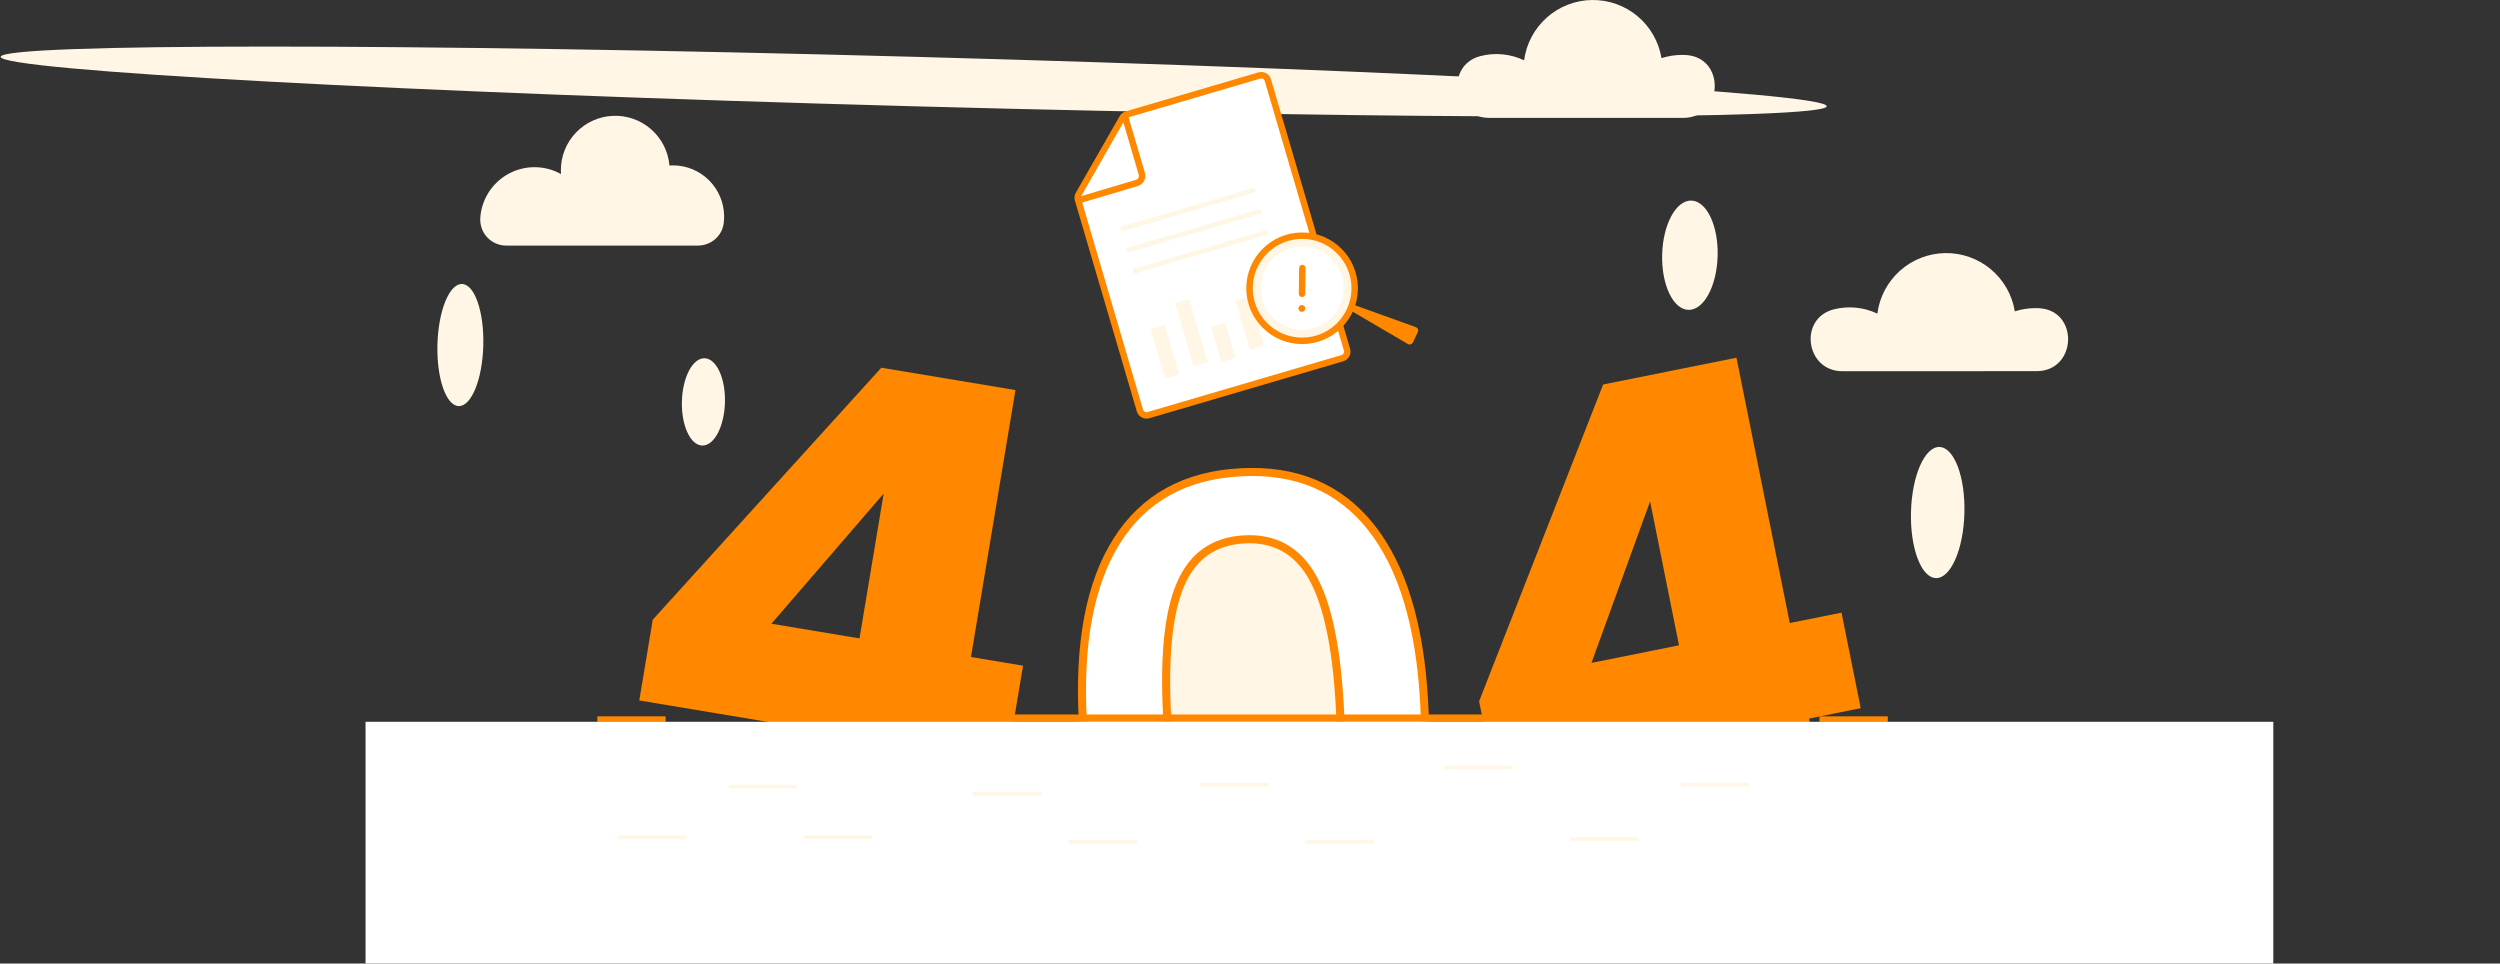<svg width="3098" height="1194" viewBox="0 0 3098 1194" fill="none" xmlns="http://www.w3.org/2000/svg">
<rect x="0" y="0" width="3098" height="1194" fill="#333333" stroke="none"/>
<g clip-path="url(#clip0_941_229693)">
<path d="M1408.2 1112.66C1369.24 1063.89 1347.12 990.946 1341.85 893.826C1336.61 797.266 1350.71 722.626 1384.17 669.906C1417.62 617.186 1468.64 588.969 1537.23 585.256C1605.79 581.529 1659.56 604.059 1698.54 652.846C1737.51 701.633 1759.61 774.299 1764.85 870.846C1770.1 967.419 1756 1042.19 1722.55 1095.17C1689.09 1148.14 1638.09 1176.5 1569.55 1180.24C1500.94 1183.98 1447.16 1161.46 1408.2 1112.66Z" fill="white"/>
<path d="M1408.2 1112.66C1369.24 1063.89 1347.12 990.946 1341.85 893.826C1336.61 797.266 1350.71 722.626 1384.17 669.906C1417.62 617.186 1468.64 588.969 1537.23 585.256C1605.79 581.529 1659.56 604.059 1698.54 652.846C1737.51 701.633 1759.61 774.299 1764.85 870.846C1770.1 967.419 1756 1042.19 1722.55 1095.17C1689.09 1148.14 1638.09 1176.5 1569.55 1180.24C1500.94 1183.98 1447.16 1161.46 1408.2 1112.66Z" stroke="#FF8800" stroke-width="10" stroke-miterlimit="10"/>
<path d="M1643.72 1041.29C1658.86 1006.09 1664.41 951.181 1660.37 876.555C1656.29 801.395 1644.83 747.395 1625.99 714.555C1607.15 681.715 1579.06 666.328 1541.72 668.394C1504.39 670.394 1478.15 688.875 1463.01 723.835C1447.87 758.795 1442.32 813.571 1446.35 888.164C1450.4 962.784 1461.86 1016.78 1480.73 1050.16C1499.6 1083.54 1527.69 1099.21 1564.99 1097.16C1602.3 1095.13 1628.55 1076.51 1643.72 1041.29Z" fill="#FFF6E5"/>
<path d="M1643.72 1041.29C1658.86 1006.09 1664.41 951.181 1660.37 876.555C1656.29 801.395 1644.83 747.395 1625.99 714.555C1607.15 681.715 1579.06 666.328 1541.72 668.394C1504.39 670.394 1478.15 688.875 1463.01 723.835C1447.87 758.795 1442.32 813.571 1446.35 888.164C1450.4 962.784 1461.86 1016.78 1480.73 1050.16C1499.6 1083.54 1527.69 1099.21 1564.99 1097.16C1602.3 1095.13 1628.55 1076.51 1643.72 1041.29Z" stroke="#FF8800" stroke-width="10" stroke-miterlimit="10"/>
<path d="M1881.11 885.375H1199.16V894.465H1881.11V885.375Z" fill="#FF8800"/>
<path d="M2338.63 887.68H2255.42C2255.01 887.68 2254.67 888.015 2254.67 888.43V893.75C2254.67 894.164 2255.01 894.5 2255.42 894.5H2338.63C2339.05 894.5 2339.38 894.164 2339.38 893.75V888.43C2339.38 888.015 2339.05 887.68 2338.63 887.68Z" fill="#FF8800"/>
<path d="M824.14 887.68H740.93C740.515 887.68 740.18 888.015 740.18 888.43V893.75C740.18 894.164 740.515 894.5 740.93 894.5H824.14C824.554 894.5 824.89 894.164 824.89 893.75V888.43C824.89 888.015 824.554 887.68 824.14 887.68Z" fill="#FF8800"/>
<path d="M2265.79 1028.98H2182.08C2181.8 1028.98 2181.58 1029.21 2181.58 1029.48V1033.03C2181.58 1033.31 2181.8 1033.53 2182.08 1033.53H2265.79C2266.06 1033.53 2266.29 1033.31 2266.29 1033.03V1029.48C2266.29 1029.21 2266.06 1028.98 2265.79 1028.98Z" fill="#C4CEFE"/>
<path d="M864.902 304.315C880.792 304.315 894.602 292.775 896.752 277.035C897.138 274.171 897.331 271.285 897.332 268.395C897.332 260.061 895.69 251.809 892.501 244.11C889.312 236.41 884.637 229.415 878.745 223.522C872.852 217.629 865.856 212.955 858.157 209.765C850.457 206.576 842.205 204.935 833.872 204.935C832.432 204.935 831.012 205.005 829.592 205.095C828.098 187.791 819.982 171.732 806.938 160.265C793.893 148.798 776.926 142.809 759.574 143.545C742.222 144.281 725.823 151.687 713.797 164.217C701.77 176.748 695.045 193.437 695.022 210.805C695.022 212.455 695.102 214.085 695.222 215.705C685.323 210.186 674.192 207.251 662.858 207.174C651.524 207.096 640.354 209.877 630.38 215.26C620.406 220.642 611.95 228.453 605.795 237.969C599.639 247.486 595.982 258.401 595.162 269.705C595.162 269.975 595.162 270.245 595.162 270.515C594.932 274.879 595.595 279.244 597.11 283.343C598.625 287.442 600.961 291.188 603.975 294.353C606.988 297.518 610.615 300.035 614.635 301.75C618.655 303.464 622.982 304.34 627.352 304.325L864.902 304.315Z" fill="#FFF6E5"/>
<path d="M2523.72 459.935C2573.9 459.935 2576.72 384.415 2526.56 381.935C2525.19 381.865 2523.81 381.835 2522.43 381.835C2513.72 381.826 2505.07 383.176 2496.78 385.835C2493.44 365.432 2482.88 346.909 2467.02 333.651C2451.15 320.394 2431.05 313.287 2410.38 313.629C2389.71 313.971 2369.85 321.74 2354.43 335.515C2339.02 349.29 2329.07 368.153 2326.42 388.655C2309.55 380.615 2290.39 378.753 2272.3 383.395C2228.42 394.695 2237.63 459.985 2282.94 459.985L2523.72 459.935Z" fill="#FFF6E5"/>
<path d="M2085.85 146.085C2136.02 146.085 2138.79 70.585 2088.69 68.145C2087.32 68.085 2085.94 68.045 2084.55 68.045C2075.85 68.036 2067.21 69.385 2058.92 72.045C2055.56 51.689 2044.99 33.218 2029.16 19.997C2013.32 6.775 1993.25 -0.317 1972.62 0.011C1951.99 0.339 1932.17 8.067 1916.76 21.785C1901.35 35.504 1891.38 54.302 1888.66 74.755C1871.8 66.709 1852.65 64.85 1834.56 69.505C1790.69 80.795 1799.9 146.065 1845.19 146.065L2085.85 146.085Z" fill="#FFF6E5"/>
<path d="M2128.5 317.2C2129.51 279.802 2114.94 249.068 2095.96 248.555C2076.97 248.041 2060.76 277.941 2059.75 315.339C2058.73 352.738 2073.31 383.471 2092.29 383.985C2111.28 384.499 2127.49 354.598 2128.5 317.2Z" fill="#FFF6E5"/>
<path d="M2263.64 131.654C2264.1 114.732 1757.92 87.308 1133.06 70.4C508.206 53.492 1.287 53.502 0.829 70.424C0.371 87.345 506.548 114.769 1131.41 131.677C1756.26 148.586 2263.18 148.575 2263.64 131.654Z" fill="#FFF6E5"/>
<path d="M898.351 498.754C899.159 468.886 887.873 444.351 873.144 443.952C858.414 443.553 845.818 467.443 845.01 497.31C844.202 527.178 855.488 551.714 870.217 552.112C884.947 552.511 897.543 528.621 898.351 498.754Z" fill="#FFF6E5"/>
<path d="M598.898 428.336C600.029 386.549 588.226 352.33 572.536 351.905C556.845 351.481 543.209 385.011 542.079 426.799C540.948 468.586 552.751 502.805 568.441 503.23C584.131 503.654 597.767 470.123 598.898 428.336Z" fill="#FFF6E5"/>
<path d="M2434.29 636.022C2435.51 591.16 2421.67 554.391 2403.39 553.896C2385.11 553.401 2369.31 589.368 2368.1 634.231C2366.88 679.093 2380.72 715.862 2399 716.357C2417.28 716.851 2433.08 680.884 2434.29 636.022Z" fill="#FFF6E5"/>
<path d="M1423.12 514.435L1663.45 443.855C1664.52 443.541 1665.51 443.02 1666.38 442.321C1667.25 441.621 1667.97 440.757 1668.51 439.779C1669.04 438.8 1669.38 437.725 1669.5 436.616C1669.62 435.507 1669.52 434.385 1669.21 433.315L1571.12 99.315C1570.8 98.244 1570.28 97.246 1569.58 96.377C1568.88 95.508 1568.02 94.786 1567.04 94.251C1566.06 93.716 1564.99 93.379 1563.88 93.26C1562.77 93.14 1561.65 93.241 1560.58 93.555L1396.03 141.885C1393.91 142.494 1392.12 143.9 1391.03 145.805L1336.62 240.805C1336.05 241.797 1335.68 242.894 1335.55 244.03C1335.42 245.166 1335.51 246.317 1335.84 247.415L1412.58 508.655C1412.89 509.727 1413.41 510.728 1414.11 511.599C1414.8 512.47 1415.67 513.195 1416.65 513.731C1417.63 514.268 1418.7 514.607 1419.81 514.728C1420.92 514.848 1422.04 514.749 1423.12 514.435Z" fill="white"/>
<path d="M1423.12 514.435L1663.45 443.855C1664.52 443.541 1665.51 443.02 1666.38 442.321C1667.25 441.621 1667.97 440.757 1668.51 439.779C1669.04 438.8 1669.38 437.725 1669.5 436.616C1669.62 435.507 1669.52 434.385 1669.21 433.315L1571.12 99.315C1570.8 98.244 1570.28 97.246 1569.58 96.377C1568.88 95.508 1568.02 94.786 1567.04 94.251C1566.06 93.716 1564.99 93.379 1563.88 93.26C1562.77 93.14 1561.65 93.241 1560.58 93.555L1396.03 141.885C1393.91 142.494 1392.12 143.9 1391.03 145.805L1336.62 240.805C1336.05 241.797 1335.68 242.894 1335.55 244.03C1335.42 245.166 1335.51 246.317 1335.84 247.415L1412.58 508.655C1412.89 509.727 1413.41 510.728 1414.11 511.599C1414.8 512.47 1415.67 513.195 1416.65 513.731C1417.63 514.268 1418.7 514.607 1419.81 514.728C1420.92 514.848 1422.04 514.749 1423.12 514.435Z" stroke="#FF8800" stroke-width="8" stroke-linecap="round" stroke-linejoin="round"/>
<path d="M1394.88 147.047L1414.94 215.367C1415.62 217.676 1415.36 220.16 1414.21 222.276C1413.06 224.391 1411.12 225.967 1408.82 226.657L1337.4 247.957" fill="white"/>
<path d="M1394.88 147.047L1414.94 215.367C1415.62 217.676 1415.36 220.16 1414.21 222.276C1413.06 224.391 1411.12 225.967 1408.82 226.657L1337.4 247.957" stroke="#FF8800" stroke-width="8" stroke-linecap="round" stroke-linejoin="round"/>
<path d="M1441.36 403.357L1427.74 407.331C1426.68 407.64 1426.07 408.75 1426.38 409.811L1443.08 467.075C1443.39 468.135 1444.5 468.744 1445.56 468.435L1459.18 464.461C1460.25 464.152 1460.85 463.042 1460.54 461.981L1443.84 404.717C1443.53 403.657 1442.42 403.048 1441.36 403.357Z" fill="#FFF6E5"/>
<path d="M1516.32 400.436L1502.7 404.409C1501.64 404.718 1501.03 405.828 1501.34 406.889L1512.95 446.69C1513.26 447.751 1514.37 448.36 1515.43 448.05L1529.05 444.077C1530.11 443.768 1530.72 442.658 1530.41 441.597L1518.8 401.796C1518.49 400.735 1517.38 400.126 1516.32 400.436Z" fill="#FFF6E5"/>
<path d="M1546.5 367.859L1532.89 371.858C1531.83 372.17 1531.22 373.281 1531.53 374.341L1548.34 431.573C1548.66 432.633 1549.77 433.239 1550.83 432.928L1564.44 428.929C1565.5 428.617 1566.11 427.506 1565.8 426.446L1548.98 369.214C1548.67 368.154 1547.56 367.548 1546.5 367.859Z" fill="#FFF6E5"/>
<path d="M1471.6 370.914L1457.98 374.913C1456.92 375.224 1456.31 376.336 1456.63 377.395L1478.56 452.07C1478.87 453.13 1479.98 453.737 1481.04 453.426L1494.66 449.426C1495.72 449.115 1496.33 448.004 1496.01 446.944L1474.08 372.269C1473.77 371.209 1472.66 370.602 1471.6 370.914Z" fill="#FFF6E5"/>
<path d="M1391.07 283.517L1552.47 236.117" stroke="#FFF6E5" stroke-width="6" stroke-linecap="round" stroke-linejoin="round"/>
<path d="M1398.76 309.687L1560.16 262.297" stroke="#FFF6E5" stroke-width="6" stroke-linecap="round" stroke-linejoin="round"/>
<path d="M1406.44 335.859L1567.84 288.469" stroke="#FFF6E5" stroke-width="6" stroke-linecap="round" stroke-linejoin="round"/>
<path d="M1750.96 424.285L1756.96 411.545C1757.23 410.973 1757.38 410.351 1757.39 409.718C1757.41 409.086 1757.29 408.458 1757.05 407.873C1756.8 407.289 1756.44 406.762 1755.99 406.325C1755.53 405.888 1754.99 405.551 1754.39 405.335L1673.95 376.445L1670.42 382.815L1744.56 426.265C1745.11 426.584 1745.71 426.786 1746.34 426.858C1746.96 426.93 1747.6 426.871 1748.2 426.685C1748.8 426.499 1749.36 426.189 1749.83 425.776C1750.31 425.363 1750.69 424.855 1750.96 424.285Z" fill="#FF8800"/>
<path d="M1613.57 422.395C1649.56 422.395 1678.74 393.217 1678.74 357.225C1678.74 321.232 1649.56 292.055 1613.57 292.055C1577.58 292.055 1548.4 321.232 1548.4 357.225C1548.4 393.217 1577.58 422.395 1613.57 422.395Z" fill="#FFF6E5"/>
<path d="M1613.57 408.808C1642.06 408.808 1665.15 385.715 1665.15 357.228C1665.15 328.742 1642.06 305.648 1613.57 305.648C1585.09 305.648 1561.99 328.742 1561.99 357.228C1561.99 385.715 1585.09 408.808 1613.57 408.808Z" fill="white"/>
<path d="M1613.57 422.395C1649.56 422.395 1678.74 393.217 1678.74 357.225C1678.74 321.232 1649.56 292.055 1613.57 292.055C1577.58 292.055 1548.4 321.232 1548.4 357.225C1548.4 393.217 1577.58 422.395 1613.57 422.395Z" stroke="#FF8800" stroke-width="8" stroke-linecap="round" stroke-linejoin="round"/>
<path d="M1613.88 332.219L1613.49 364.039" stroke="#FF8800" stroke-width="8" stroke-linecap="round" stroke-linejoin="round"/>
<circle cx="1613.26" cy="382.227" r="4" fill="#FF8800"/>
<path d="M1613.26 382.243C1613.27 382.243 1613.28 382.234 1613.28 382.223C1613.28 382.212 1613.27 382.203 1613.26 382.203C1613.25 382.203 1613.24 382.212 1613.24 382.223C1613.24 382.234 1613.25 382.243 1613.26 382.243Z" stroke="#FF8800" stroke-width="8" stroke-linecap="round" stroke-linejoin="round"/>
<path d="M2305.79 877.563L2241.72 890.443L2267.44 1018.65L2130.17 1046.23L2104.41 918.003L1852.89 968.543L1832.89 869.083L1986.61 476.463L2151.82 443.273L2217.88 772.053L2282 759.173L2305.79 877.563ZM2044.79 621.293L1972.14 821.464L2080.62 799.653L2044.79 621.293Z" fill="#FF8800"/>
<path d="M1247.87 943.956L1183.36 933.196L1161.86 1062.2L1023.75 1039.2L1045.26 910.196L792.195 868.016L808.875 767.956L1092.13 455.656L1258.35 483.366L1203.21 814.156L1267.72 824.916L1247.87 943.956ZM1095.02 611.656L955.945 772.916L1065.1 791.106L1095.02 611.656Z" fill="#FF8800"/>
<path d="M2817.08 894.484H452.992V1194.48H2817.08V894.484Z" fill="white"/>
<path d="M850.296 1035.22H766.586C766.31 1035.22 766.086 1035.44 766.086 1035.72V1039.27C766.086 1039.54 766.31 1039.77 766.586 1039.77H850.296C850.572 1039.77 850.796 1039.54 850.796 1039.27V1035.72C850.796 1035.44 850.572 1035.22 850.296 1035.22Z" fill="#FFF6E5"/>
<path d="M1080.16 1035.22H996.445C996.169 1035.22 995.945 1035.44 995.945 1035.72V1039.27C995.945 1039.54 996.169 1039.77 996.445 1039.77H1080.16C1080.43 1039.77 1080.66 1039.54 1080.66 1039.27V1035.72C1080.66 1035.44 1080.43 1035.22 1080.16 1035.22Z" fill="#FFF6E5"/>
<path d="M1289.36 981.234H1205.65C1205.37 981.234 1205.15 981.458 1205.15 981.734V985.284C1205.15 985.561 1205.37 985.784 1205.65 985.784H1289.36C1289.63 985.784 1289.86 985.561 1289.86 985.284V981.734C1289.86 981.458 1289.63 981.234 1289.36 981.234Z" fill="#FFF6E5"/>
<path d="M1408.34 1040.94H1324.62C1324.35 1040.94 1324.12 1041.16 1324.12 1041.44V1044.99C1324.12 1045.26 1324.35 1045.49 1324.62 1045.49H1408.34C1408.61 1045.49 1408.84 1045.26 1408.84 1044.99V1041.44C1408.84 1041.16 1408.61 1040.94 1408.34 1040.94Z" fill="#FFF6E5"/>
<path d="M1701.9 1040.94H1618.19C1617.91 1040.94 1617.69 1041.16 1617.69 1041.44V1044.99C1617.69 1045.26 1617.91 1045.49 1618.19 1045.49H1701.9C1702.17 1045.49 1702.4 1045.26 1702.4 1044.99V1041.44C1702.4 1041.16 1702.17 1040.94 1701.9 1040.94Z" fill="#FFF6E5"/>
<path d="M2030.32 1037.55H1946.61C1946.33 1037.55 1946.11 1037.78 1946.11 1038.05V1041.6C1946.11 1041.88 1946.33 1042.1 1946.61 1042.1H2030.32C2030.6 1042.1 2030.82 1041.88 2030.82 1041.6V1038.05C2030.82 1037.78 2030.6 1037.55 2030.32 1037.55Z" fill="#FFF6E5"/>
<path d="M986.999 972.484H903.289C903.013 972.484 902.789 972.708 902.789 972.984V976.534C902.789 976.811 903.013 977.034 903.289 977.034H986.999C987.275 977.034 987.499 976.811 987.499 976.534V972.984C987.499 972.708 987.275 972.484 986.999 972.484Z" fill="#FFF6E5"/>
<path d="M1571.49 970.266H1487.78C1487.51 970.266 1487.28 970.489 1487.28 970.766V974.316C1487.28 974.592 1487.51 974.816 1487.78 974.816H1571.49C1571.77 974.816 1571.99 974.592 1571.99 974.316V970.766C1571.99 970.489 1571.77 970.266 1571.49 970.266Z" fill="#FFF6E5"/>
<path d="M2167.01 969.914H2083.3C2083.02 969.914 2082.8 970.138 2082.8 970.414V973.964C2082.8 974.24 2083.02 974.464 2083.3 974.464H2167.01C2167.28 974.464 2167.51 974.24 2167.51 973.964V970.414C2167.51 970.138 2167.28 969.914 2167.01 969.914Z" fill="#FFF6E5"/>
<path d="M1873.89 948.734H1790.18C1789.9 948.734 1789.68 948.958 1789.68 949.234V952.784C1789.68 953.061 1789.9 953.284 1790.18 953.284H1873.89C1874.17 953.284 1874.39 953.061 1874.39 952.784V949.234C1874.39 948.958 1874.17 948.734 1873.89 948.734Z" fill="#FFF6E5"/>
</g>
<defs>
<clipPath id="clip0_941_229693">
<rect width="3098" height="1194" fill="white"/>
</clipPath>
</defs>
</svg>
